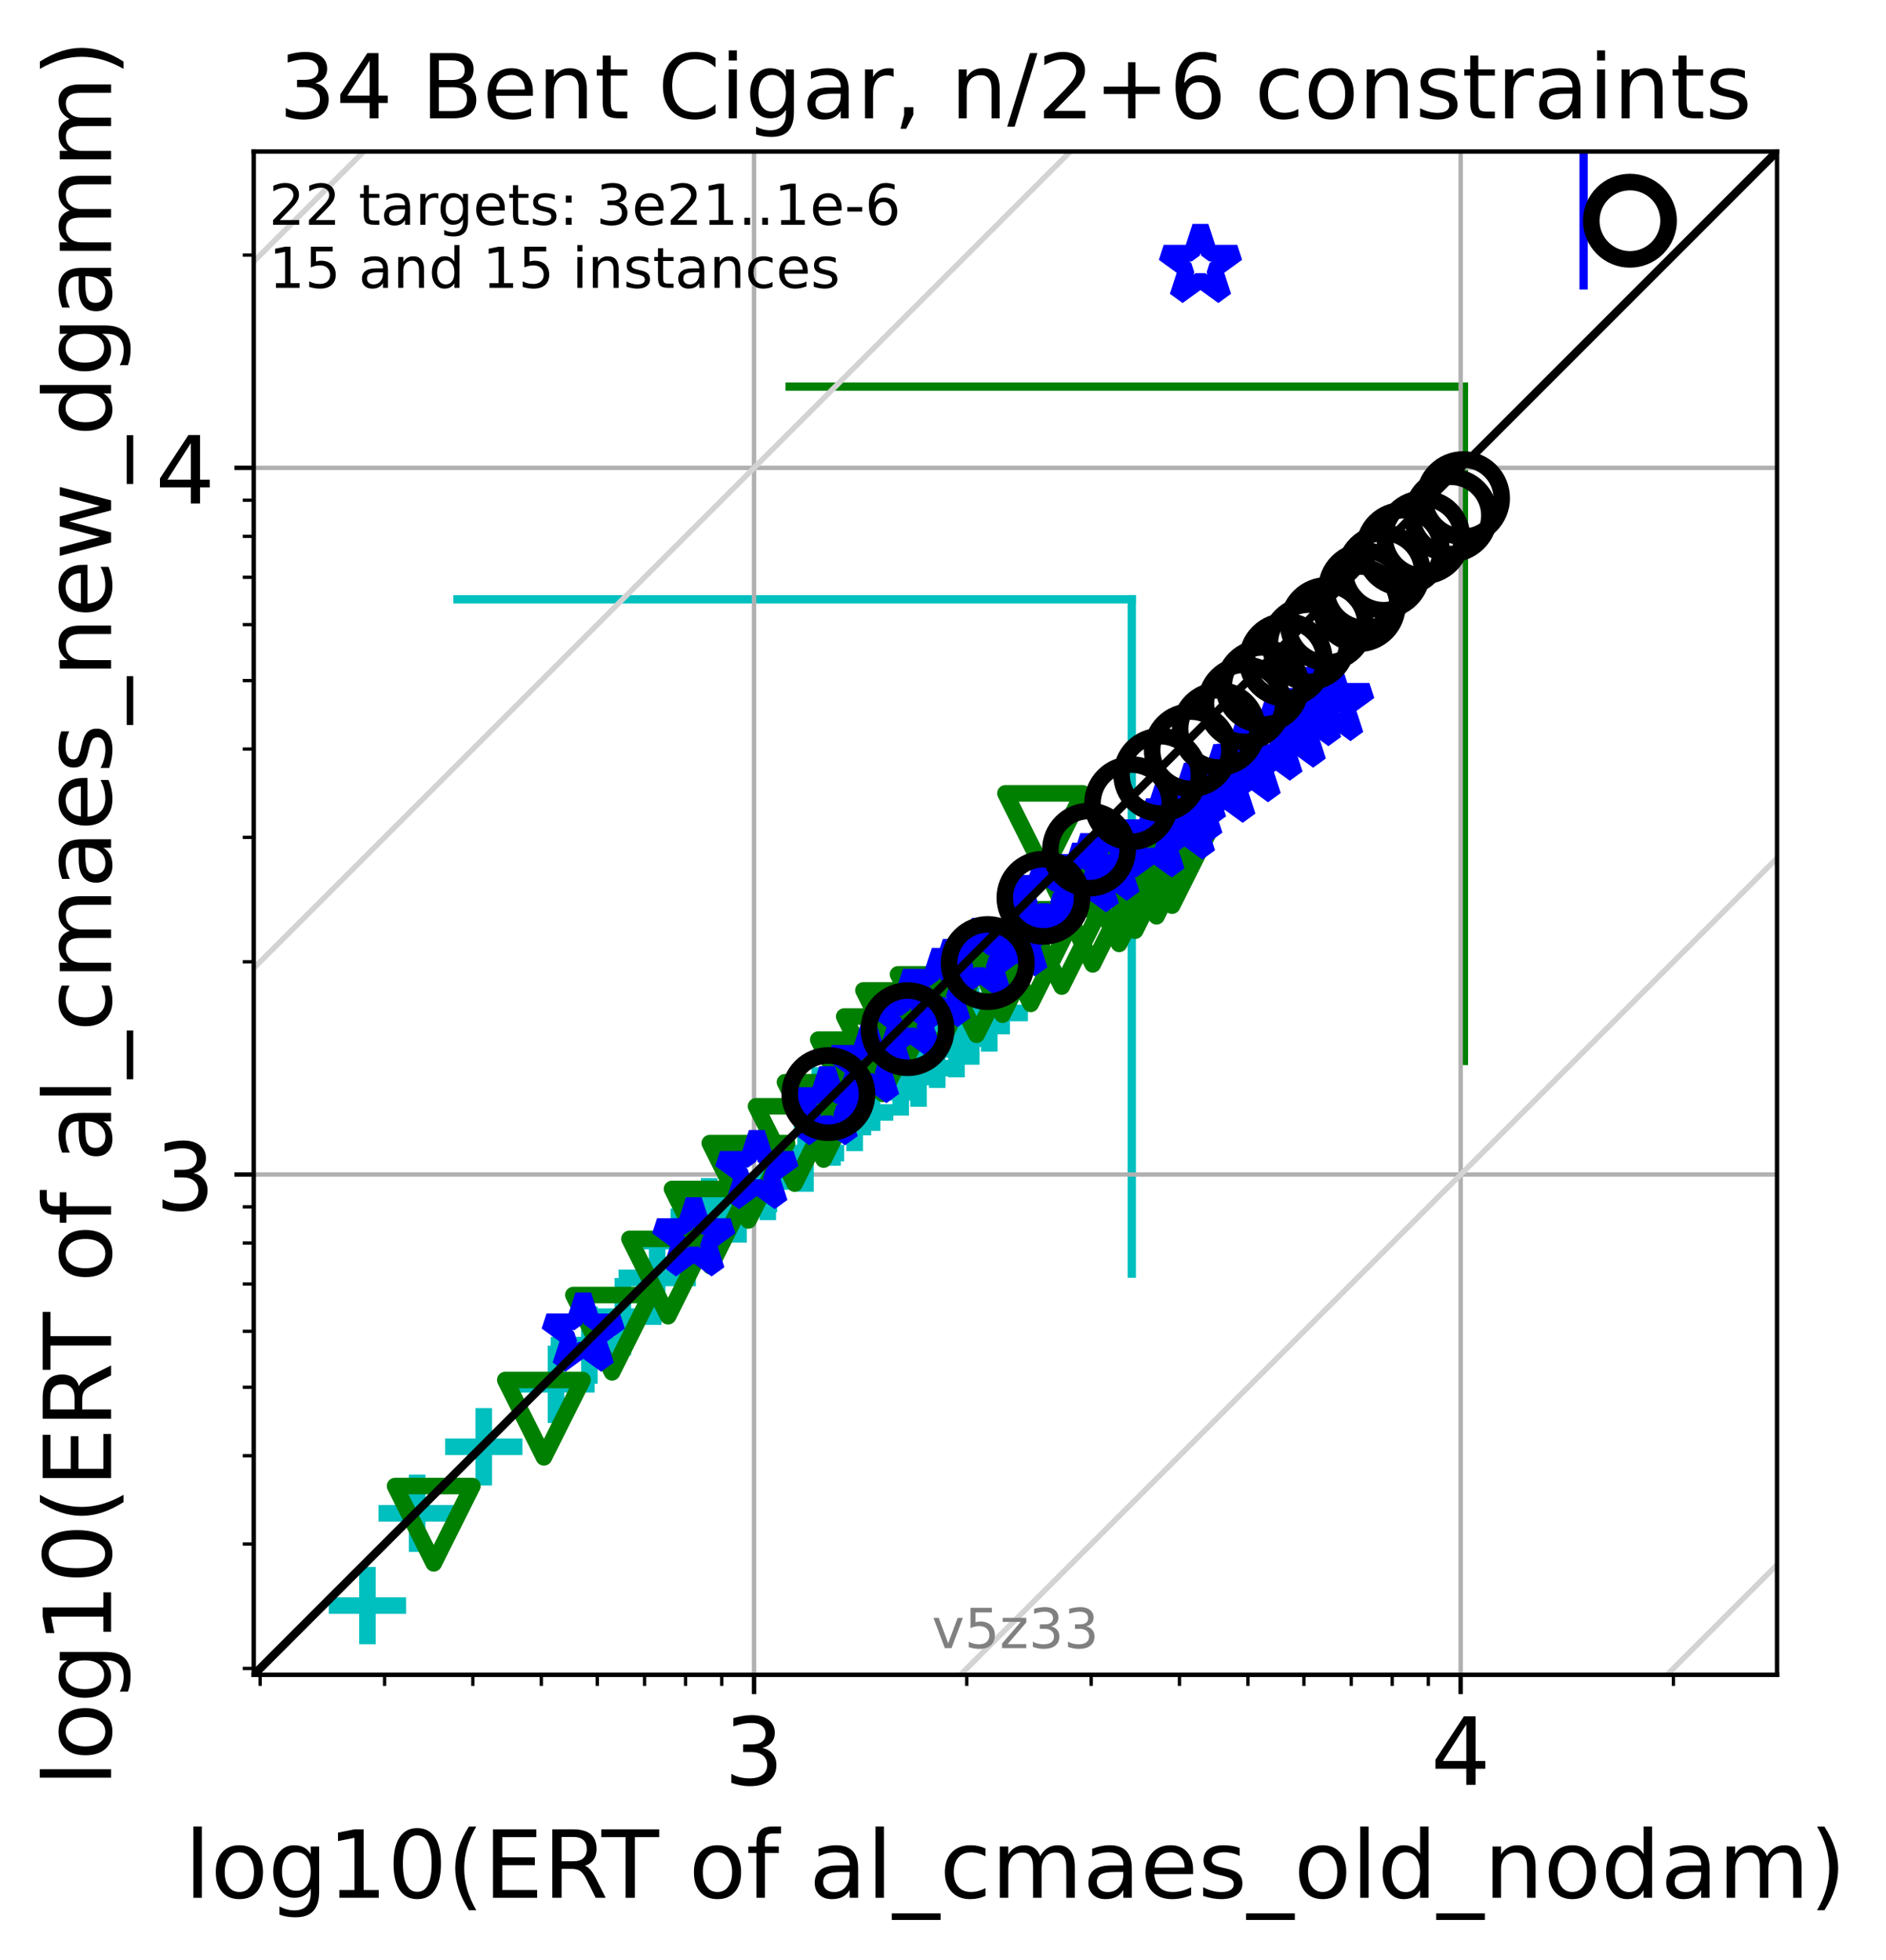 <?xml version="1.0" encoding="utf-8" standalone="no"?>
<!DOCTYPE svg PUBLIC "-//W3C//DTD SVG 1.1//EN"
  "http://www.w3.org/Graphics/SVG/1.1/DTD/svg11.dtd">
<!-- Created with matplotlib (https://matplotlib.org/) -->
<svg height="354.804pt" version="1.1" viewBox="0 0 341.469 354.804" width="341.469pt" xmlns="http://www.w3.org/2000/svg" xmlns:xlink="http://www.w3.org/1999/xlink">
 <defs>
  <style type="text/css">*{stroke-linecap:butt;stroke-linejoin:round;}</style>
 </defs>
 <g id="figure_1">
  <g id="patch_1">
   <path d="M 0 354.804 
L 341.469 354.804 
L 341.469 0 
L 0 0 
z
" style="fill:#ffffff;"/>
  </g>
  <g id="axes_1">
   <g id="patch_2">
    <path d="M 45.942 303.225 
L 321.742 303.225 
L 321.742 27.425 
L 45.942 27.425 
z
" style="fill:#ffffff;"/>
   </g>
   <g id="line2d_1">
    <path clip-path="url(#pdbd72c2556)" d="M 204.912 230.589 
L 204.912 108.502 
" style="fill:none;stroke:#00bfbf;stroke-linecap:square;stroke-width:1.5;"/>
   </g>
   <g id="line2d_2">
    <path clip-path="url(#pdbd72c2556)" d="M 82.825 108.502 
L 204.912 108.502 
" style="fill:none;stroke:#00bfbf;stroke-linecap:square;stroke-width:1.5;"/>
   </g>
   <g id="line2d_3">
    <path clip-path="url(#pdbd72c2556)" d="M 265.056 192.079 
L 265.056 69.992 
" style="fill:none;stroke:#008000;stroke-linecap:square;stroke-width:1.5;"/>
   </g>
   <g id="line2d_4">
    <path clip-path="url(#pdbd72c2556)" d="M 142.969 69.992 
L 265.056 69.992 
" style="fill:none;stroke:#008000;stroke-linecap:square;stroke-width:1.5;"/>
   </g>
   <g id="line2d_5">
    <path clip-path="url(#pdbd72c2556)" d="M 286.719 51.665 
L 286.719 -1 
" style="fill:none;stroke:#0000ff;stroke-linecap:square;stroke-width:1.5;"/>
   </g>
   <g id="line2d_6">
    <path clip-path="url(#pdbd72c2556)" style="fill:none;stroke:#0000ff;stroke-linecap:square;stroke-width:1.5;"/>
   </g>
   <g id="line2d_7">
    <path clip-path="url(#pdbd72c2556)" style="fill:none;stroke:#000000;stroke-linecap:square;stroke-width:1.5;"/>
   </g>
   <g id="line2d_8">
    <path clip-path="url(#pdbd72c2556)" style="fill:none;stroke:#000000;stroke-linecap:square;stroke-width:1.5;"/>
   </g>
   <g id="matplotlib.axis_1">
    <g id="xtick_1">
     <g id="line2d_9">
      <path clip-path="url(#pdbd72c2556)" d="M 136.523 303.225 
L 136.523 27.425 
" style="fill:none;stroke:#b0b0b0;stroke-linecap:square;stroke-width:0.8;"/>
     </g>
     <g id="line2d_10">
      <defs>
       <path d="M 0 0 
L 0 3.5 
" id="mdc96ac5a8d" style="stroke:#000000;stroke-width:0.8;"/>
      </defs>
      <g>
       <use style="stroke:#000000;stroke-width:0.8;" x="136.523" xlink:href="#mdc96ac5a8d" y="303.225"/>
      </g>
     </g>
     <g id="text_1">
      <!-- 3 -->
      <g transform="translate(131.115 323.143)scale(0.17 -0.17)">
       <defs>
        <path d="M 40.578 39.312 
Q 47.656 37.797 51.625 33 
Q 55.609 28.219 55.609 21.188 
Q 55.609 10.406 48.188 4.484 
Q 40.766 -1.422 27.094 -1.422 
Q 22.516 -1.422 17.656 -0.516 
Q 12.797 0.391 7.625 2.203 
L 7.625 11.719 
Q 11.719 9.328 16.594 8.109 
Q 21.484 6.891 26.812 6.891 
Q 36.078 6.891 40.938 10.547 
Q 45.797 14.203 45.797 21.188 
Q 45.797 27.641 41.281 31.266 
Q 36.766 34.906 28.719 34.906 
L 20.219 34.906 
L 20.219 43.016 
L 29.109 43.016 
Q 36.375 43.016 40.234 45.922 
Q 44.094 48.828 44.094 54.297 
Q 44.094 59.906 40.109 62.906 
Q 36.141 65.922 28.719 65.922 
Q 24.656 65.922 20.016 65.031 
Q 15.375 64.156 9.812 62.312 
L 9.812 71.094 
Q 15.438 72.656 20.344 73.438 
Q 25.25 74.219 29.594 74.219 
Q 40.828 74.219 47.359 69.109 
Q 53.906 64.016 53.906 55.328 
Q 53.906 49.266 50.438 45.094 
Q 46.969 40.922 40.578 39.312 
z
" id="DejaVuSans-51"/>
       </defs>
       <use xlink:href="#DejaVuSans-51"/>
      </g>
     </g>
    </g>
    <g id="xtick_2">
     <g id="line2d_11">
      <path clip-path="url(#pdbd72c2556)" d="M 264.464 303.225 
L 264.464 27.425 
" style="fill:none;stroke:#b0b0b0;stroke-linecap:square;stroke-width:0.8;"/>
     </g>
     <g id="line2d_12">
      <g>
       <use style="stroke:#000000;stroke-width:0.8;" x="264.464" xlink:href="#mdc96ac5a8d" y="303.225"/>
      </g>
     </g>
     <g id="text_2">
      <!-- 4 -->
      <g transform="translate(259.056 323.143)scale(0.17 -0.17)">
       <defs>
        <path d="M 37.797 64.312 
L 12.891 25.391 
L 37.797 25.391 
z
M 35.203 72.906 
L 47.609 72.906 
L 47.609 25.391 
L 58.016 25.391 
L 58.016 17.188 
L 47.609 17.188 
L 47.609 0 
L 37.797 0 
L 37.797 17.188 
L 4.891 17.188 
L 4.891 26.703 
z
" id="DejaVuSans-52"/>
       </defs>
       <use xlink:href="#DejaVuSans-52"/>
      </g>
     </g>
    </g>
    <g id="xtick_3">
     <g id="line2d_13">
      <defs>
       <path d="M 0 0 
L 0 2 
" id="m32ed4d867c" style="stroke:#000000;stroke-width:0.6;"/>
      </defs>
      <g>
       <use style="stroke:#000000;stroke-width:0.6;" x="47.096" xlink:href="#m32ed4d867c" y="303.225"/>
      </g>
     </g>
    </g>
    <g id="xtick_4">
     <g id="line2d_14">
      <g>
       <use style="stroke:#000000;stroke-width:0.6;" x="69.626" xlink:href="#m32ed4d867c" y="303.225"/>
      </g>
     </g>
    </g>
    <g id="xtick_5">
     <g id="line2d_15">
      <g>
       <use style="stroke:#000000;stroke-width:0.6;" x="85.61" xlink:href="#m32ed4d867c" y="303.225"/>
      </g>
     </g>
    </g>
    <g id="xtick_6">
     <g id="line2d_16">
      <g>
       <use style="stroke:#000000;stroke-width:0.6;" x="98.009" xlink:href="#m32ed4d867c" y="303.225"/>
      </g>
     </g>
    </g>
    <g id="xtick_7">
     <g id="line2d_17">
      <g>
       <use style="stroke:#000000;stroke-width:0.6;" x="108.14" xlink:href="#m32ed4d867c" y="303.225"/>
      </g>
     </g>
    </g>
    <g id="xtick_8">
     <g id="line2d_18">
      <g>
       <use style="stroke:#000000;stroke-width:0.6;" x="116.705" xlink:href="#m32ed4d867c" y="303.225"/>
      </g>
     </g>
    </g>
    <g id="xtick_9">
     <g id="line2d_19">
      <g>
       <use style="stroke:#000000;stroke-width:0.6;" x="124.124" xlink:href="#m32ed4d867c" y="303.225"/>
      </g>
     </g>
    </g>
    <g id="xtick_10">
     <g id="line2d_20">
      <g>
       <use style="stroke:#000000;stroke-width:0.6;" x="130.669" xlink:href="#m32ed4d867c" y="303.225"/>
      </g>
     </g>
    </g>
    <g id="xtick_11">
     <g id="line2d_21">
      <g>
       <use style="stroke:#000000;stroke-width:0.6;" x="175.037" xlink:href="#m32ed4d867c" y="303.225"/>
      </g>
     </g>
    </g>
    <g id="xtick_12">
     <g id="line2d_22">
      <g>
       <use style="stroke:#000000;stroke-width:0.6;" x="197.567" xlink:href="#m32ed4d867c" y="303.225"/>
      </g>
     </g>
    </g>
    <g id="xtick_13">
     <g id="line2d_23">
      <g>
       <use style="stroke:#000000;stroke-width:0.6;" x="213.551" xlink:href="#m32ed4d867c" y="303.225"/>
      </g>
     </g>
    </g>
    <g id="xtick_14">
     <g id="line2d_24">
      <g>
       <use style="stroke:#000000;stroke-width:0.6;" x="225.95" xlink:href="#m32ed4d867c" y="303.225"/>
      </g>
     </g>
    </g>
    <g id="xtick_15">
     <g id="line2d_25">
      <g>
       <use style="stroke:#000000;stroke-width:0.6;" x="236.081" xlink:href="#m32ed4d867c" y="303.225"/>
      </g>
     </g>
    </g>
    <g id="xtick_16">
     <g id="line2d_26">
      <g>
       <use style="stroke:#000000;stroke-width:0.6;" x="244.646" xlink:href="#m32ed4d867c" y="303.225"/>
      </g>
     </g>
    </g>
    <g id="xtick_17">
     <g id="line2d_27">
      <g>
       <use style="stroke:#000000;stroke-width:0.6;" x="252.065" xlink:href="#m32ed4d867c" y="303.225"/>
      </g>
     </g>
    </g>
    <g id="xtick_18">
     <g id="line2d_28">
      <g>
       <use style="stroke:#000000;stroke-width:0.6;" x="258.61" xlink:href="#m32ed4d867c" y="303.225"/>
      </g>
     </g>
    </g>
    <g id="xtick_19">
     <g id="line2d_29">
      <g>
       <use style="stroke:#000000;stroke-width:0.6;" x="302.978" xlink:href="#m32ed4d867c" y="303.225"/>
      </g>
     </g>
    </g>
    <g id="text_3">
     <!-- log10(ERT of al_cmaes_old_nodam) -->
     <g transform="translate(33.414 343.595)scale(0.17 -0.17)">
      <defs>
       <path d="M 9.422 75.984 
L 18.406 75.984 
L 18.406 0 
L 9.422 0 
z
" id="DejaVuSans-108"/>
       <path d="M 30.609 48.391 
Q 23.391 48.391 19.188 42.75 
Q 14.984 37.109 14.984 27.297 
Q 14.984 17.484 19.156 11.844 
Q 23.344 6.203 30.609 6.203 
Q 37.797 6.203 41.984 11.859 
Q 46.188 17.531 46.188 27.297 
Q 46.188 37.016 41.984 42.703 
Q 37.797 48.391 30.609 48.391 
z
M 30.609 56 
Q 42.328 56 49.016 48.375 
Q 55.719 40.766 55.719 27.297 
Q 55.719 13.875 49.016 6.219 
Q 42.328 -1.422 30.609 -1.422 
Q 18.844 -1.422 12.172 6.219 
Q 5.516 13.875 5.516 27.297 
Q 5.516 40.766 12.172 48.375 
Q 18.844 56 30.609 56 
z
" id="DejaVuSans-111"/>
       <path d="M 45.406 27.984 
Q 45.406 37.75 41.375 43.109 
Q 37.359 48.484 30.078 48.484 
Q 22.859 48.484 18.828 43.109 
Q 14.797 37.75 14.797 27.984 
Q 14.797 18.266 18.828 12.891 
Q 22.859 7.516 30.078 7.516 
Q 37.359 7.516 41.375 12.891 
Q 45.406 18.266 45.406 27.984 
z
M 54.391 6.781 
Q 54.391 -7.172 48.188 -13.984 
Q 42 -20.797 29.203 -20.797 
Q 24.469 -20.797 20.266 -20.094 
Q 16.062 -19.391 12.109 -17.922 
L 12.109 -9.188 
Q 16.062 -11.328 19.922 -12.344 
Q 23.781 -13.375 27.781 -13.375 
Q 36.625 -13.375 41.016 -8.766 
Q 45.406 -4.156 45.406 5.172 
L 45.406 9.625 
Q 42.625 4.781 38.281 2.391 
Q 33.938 0 27.875 0 
Q 17.828 0 11.672 7.656 
Q 5.516 15.328 5.516 27.984 
Q 5.516 40.672 11.672 48.328 
Q 17.828 56 27.875 56 
Q 33.938 56 38.281 53.609 
Q 42.625 51.219 45.406 46.391 
L 45.406 54.688 
L 54.391 54.688 
z
" id="DejaVuSans-103"/>
       <path d="M 12.406 8.297 
L 28.516 8.297 
L 28.516 63.922 
L 10.984 60.406 
L 10.984 69.391 
L 28.422 72.906 
L 38.281 72.906 
L 38.281 8.297 
L 54.391 8.297 
L 54.391 0 
L 12.406 0 
z
" id="DejaVuSans-49"/>
       <path d="M 31.781 66.406 
Q 24.172 66.406 20.328 58.906 
Q 16.5 51.422 16.5 36.375 
Q 16.5 21.391 20.328 13.891 
Q 24.172 6.391 31.781 6.391 
Q 39.453 6.391 43.281 13.891 
Q 47.125 21.391 47.125 36.375 
Q 47.125 51.422 43.281 58.906 
Q 39.453 66.406 31.781 66.406 
z
M 31.781 74.219 
Q 44.047 74.219 50.516 64.516 
Q 56.984 54.828 56.984 36.375 
Q 56.984 17.969 50.516 8.266 
Q 44.047 -1.422 31.781 -1.422 
Q 19.531 -1.422 13.062 8.266 
Q 6.594 17.969 6.594 36.375 
Q 6.594 54.828 13.062 64.516 
Q 19.531 74.219 31.781 74.219 
z
" id="DejaVuSans-48"/>
       <path d="M 31 75.875 
Q 24.469 64.656 21.281 53.656 
Q 18.109 42.672 18.109 31.391 
Q 18.109 20.125 21.312 9.062 
Q 24.516 -2 31 -13.188 
L 23.188 -13.188 
Q 15.875 -1.703 12.234 9.375 
Q 8.594 20.453 8.594 31.391 
Q 8.594 42.281 12.203 53.312 
Q 15.828 64.359 23.188 75.875 
z
" id="DejaVuSans-40"/>
       <path d="M 9.812 72.906 
L 55.906 72.906 
L 55.906 64.594 
L 19.672 64.594 
L 19.672 43.016 
L 54.391 43.016 
L 54.391 34.719 
L 19.672 34.719 
L 19.672 8.297 
L 56.781 8.297 
L 56.781 0 
L 9.812 0 
z
" id="DejaVuSans-69"/>
       <path d="M 44.391 34.188 
Q 47.562 33.109 50.562 29.594 
Q 53.562 26.078 56.594 19.922 
L 66.609 0 
L 56 0 
L 46.688 18.703 
Q 43.062 26.031 39.672 28.422 
Q 36.281 30.812 30.422 30.812 
L 19.672 30.812 
L 19.672 0 
L 9.812 0 
L 9.812 72.906 
L 32.078 72.906 
Q 44.578 72.906 50.734 67.672 
Q 56.891 62.453 56.891 51.906 
Q 56.891 45.016 53.688 40.469 
Q 50.484 35.938 44.391 34.188 
z
M 19.672 64.797 
L 19.672 38.922 
L 32.078 38.922 
Q 39.203 38.922 42.844 42.219 
Q 46.484 45.516 46.484 51.906 
Q 46.484 58.297 42.844 61.547 
Q 39.203 64.797 32.078 64.797 
z
" id="DejaVuSans-82"/>
       <path d="M -0.297 72.906 
L 61.375 72.906 
L 61.375 64.594 
L 35.5 64.594 
L 35.5 0 
L 25.594 0 
L 25.594 64.594 
L -0.297 64.594 
z
" id="DejaVuSans-84"/>
       <path id="DejaVuSans-32"/>
       <path d="M 37.109 75.984 
L 37.109 68.5 
L 28.516 68.5 
Q 23.688 68.5 21.797 66.547 
Q 19.922 64.594 19.922 59.516 
L 19.922 54.688 
L 34.719 54.688 
L 34.719 47.703 
L 19.922 47.703 
L 19.922 0 
L 10.891 0 
L 10.891 47.703 
L 2.297 47.703 
L 2.297 54.688 
L 10.891 54.688 
L 10.891 58.5 
Q 10.891 67.625 15.141 71.797 
Q 19.391 75.984 28.609 75.984 
z
" id="DejaVuSans-102"/>
       <path d="M 34.281 27.484 
Q 23.391 27.484 19.188 25 
Q 14.984 22.516 14.984 16.5 
Q 14.984 11.719 18.141 8.906 
Q 21.297 6.109 26.703 6.109 
Q 34.188 6.109 38.703 11.406 
Q 43.219 16.703 43.219 25.484 
L 43.219 27.484 
z
M 52.203 31.203 
L 52.203 0 
L 43.219 0 
L 43.219 8.297 
Q 40.141 3.328 35.547 0.953 
Q 30.953 -1.422 24.312 -1.422 
Q 15.922 -1.422 10.953 3.297 
Q 6 8.016 6 15.922 
Q 6 25.141 12.172 29.828 
Q 18.359 34.516 30.609 34.516 
L 43.219 34.516 
L 43.219 35.406 
Q 43.219 41.609 39.141 45 
Q 35.062 48.391 27.688 48.391 
Q 23 48.391 18.547 47.266 
Q 14.109 46.141 10.016 43.891 
L 10.016 52.203 
Q 14.938 54.109 19.578 55.047 
Q 24.219 56 28.609 56 
Q 40.484 56 46.344 49.844 
Q 52.203 43.703 52.203 31.203 
z
" id="DejaVuSans-97"/>
       <path d="M 50.984 -16.609 
L 50.984 -23.578 
L -0.984 -23.578 
L -0.984 -16.609 
z
" id="DejaVuSans-95"/>
       <path d="M 48.781 52.594 
L 48.781 44.188 
Q 44.969 46.297 41.141 47.344 
Q 37.312 48.391 33.406 48.391 
Q 24.656 48.391 19.812 42.844 
Q 14.984 37.312 14.984 27.297 
Q 14.984 17.281 19.812 11.734 
Q 24.656 6.203 33.406 6.203 
Q 37.312 6.203 41.141 7.25 
Q 44.969 8.297 48.781 10.406 
L 48.781 2.094 
Q 45.016 0.344 40.984 -0.531 
Q 36.969 -1.422 32.422 -1.422 
Q 20.062 -1.422 12.781 6.344 
Q 5.516 14.109 5.516 27.297 
Q 5.516 40.672 12.859 48.328 
Q 20.219 56 33.016 56 
Q 37.156 56 41.109 55.141 
Q 45.062 54.297 48.781 52.594 
z
" id="DejaVuSans-99"/>
       <path d="M 52 44.188 
Q 55.375 50.25 60.062 53.125 
Q 64.75 56 71.094 56 
Q 79.641 56 84.281 50.016 
Q 88.922 44.047 88.922 33.016 
L 88.922 0 
L 79.891 0 
L 79.891 32.719 
Q 79.891 40.578 77.094 44.375 
Q 74.312 48.188 68.609 48.188 
Q 61.625 48.188 57.562 43.547 
Q 53.516 38.922 53.516 30.906 
L 53.516 0 
L 44.484 0 
L 44.484 32.719 
Q 44.484 40.625 41.703 44.406 
Q 38.922 48.188 33.109 48.188 
Q 26.219 48.188 22.156 43.531 
Q 18.109 38.875 18.109 30.906 
L 18.109 0 
L 9.078 0 
L 9.078 54.688 
L 18.109 54.688 
L 18.109 46.188 
Q 21.188 51.219 25.484 53.609 
Q 29.781 56 35.688 56 
Q 41.656 56 45.828 52.969 
Q 50 49.953 52 44.188 
z
" id="DejaVuSans-109"/>
       <path d="M 56.203 29.594 
L 56.203 25.203 
L 14.891 25.203 
Q 15.484 15.922 20.484 11.062 
Q 25.484 6.203 34.422 6.203 
Q 39.594 6.203 44.453 7.469 
Q 49.312 8.734 54.109 11.281 
L 54.109 2.781 
Q 49.266 0.734 44.188 -0.344 
Q 39.109 -1.422 33.891 -1.422 
Q 20.797 -1.422 13.156 6.188 
Q 5.516 13.812 5.516 26.812 
Q 5.516 40.234 12.766 48.109 
Q 20.016 56 32.328 56 
Q 43.359 56 49.781 48.891 
Q 56.203 41.797 56.203 29.594 
z
M 47.219 32.234 
Q 47.125 39.594 43.094 43.984 
Q 39.062 48.391 32.422 48.391 
Q 24.906 48.391 20.391 44.141 
Q 15.875 39.891 15.188 32.172 
z
" id="DejaVuSans-101"/>
       <path d="M 44.281 53.078 
L 44.281 44.578 
Q 40.484 46.531 36.375 47.5 
Q 32.281 48.484 27.875 48.484 
Q 21.188 48.484 17.844 46.438 
Q 14.5 44.391 14.5 40.281 
Q 14.5 37.156 16.891 35.375 
Q 19.281 33.594 26.516 31.984 
L 29.594 31.297 
Q 39.156 29.25 43.188 25.516 
Q 47.219 21.781 47.219 15.094 
Q 47.219 7.469 41.188 3.016 
Q 35.156 -1.422 24.609 -1.422 
Q 20.219 -1.422 15.453 -0.562 
Q 10.688 0.297 5.422 2 
L 5.422 11.281 
Q 10.406 8.688 15.234 7.391 
Q 20.062 6.109 24.812 6.109 
Q 31.156 6.109 34.562 8.281 
Q 37.984 10.453 37.984 14.406 
Q 37.984 18.062 35.516 20.016 
Q 33.062 21.969 24.703 23.781 
L 21.578 24.516 
Q 13.234 26.266 9.516 29.906 
Q 5.812 33.547 5.812 39.891 
Q 5.812 47.609 11.281 51.797 
Q 16.75 56 26.812 56 
Q 31.781 56 36.172 55.266 
Q 40.578 54.547 44.281 53.078 
z
" id="DejaVuSans-115"/>
       <path d="M 45.406 46.391 
L 45.406 75.984 
L 54.391 75.984 
L 54.391 0 
L 45.406 0 
L 45.406 8.203 
Q 42.578 3.328 38.25 0.953 
Q 33.938 -1.422 27.875 -1.422 
Q 17.969 -1.422 11.734 6.484 
Q 5.516 14.406 5.516 27.297 
Q 5.516 40.188 11.734 48.094 
Q 17.969 56 27.875 56 
Q 33.938 56 38.25 53.625 
Q 42.578 51.266 45.406 46.391 
z
M 14.797 27.297 
Q 14.797 17.391 18.875 11.75 
Q 22.953 6.109 30.078 6.109 
Q 37.203 6.109 41.297 11.75 
Q 45.406 17.391 45.406 27.297 
Q 45.406 37.203 41.297 42.844 
Q 37.203 48.484 30.078 48.484 
Q 22.953 48.484 18.875 42.844 
Q 14.797 37.203 14.797 27.297 
z
" id="DejaVuSans-100"/>
       <path d="M 54.891 33.016 
L 54.891 0 
L 45.906 0 
L 45.906 32.719 
Q 45.906 40.484 42.875 44.328 
Q 39.844 48.188 33.797 48.188 
Q 26.516 48.188 22.312 43.547 
Q 18.109 38.922 18.109 30.906 
L 18.109 0 
L 9.078 0 
L 9.078 54.688 
L 18.109 54.688 
L 18.109 46.188 
Q 21.344 51.125 25.703 53.562 
Q 30.078 56 35.797 56 
Q 45.219 56 50.047 50.172 
Q 54.891 44.344 54.891 33.016 
z
" id="DejaVuSans-110"/>
       <path d="M 8.016 75.875 
L 15.828 75.875 
Q 23.141 64.359 26.781 53.312 
Q 30.422 42.281 30.422 31.391 
Q 30.422 20.453 26.781 9.375 
Q 23.141 -1.703 15.828 -13.188 
L 8.016 -13.188 
Q 14.5 -2 17.703 9.062 
Q 20.906 20.125 20.906 31.391 
Q 20.906 42.672 17.703 53.656 
Q 14.5 64.656 8.016 75.875 
z
" id="DejaVuSans-41"/>
      </defs>
      <use xlink:href="#DejaVuSans-108"/>
      <use x="27.783" xlink:href="#DejaVuSans-111"/>
      <use x="88.965" xlink:href="#DejaVuSans-103"/>
      <use x="152.441" xlink:href="#DejaVuSans-49"/>
      <use x="216.064" xlink:href="#DejaVuSans-48"/>
      <use x="279.688" xlink:href="#DejaVuSans-40"/>
      <use x="318.701" xlink:href="#DejaVuSans-69"/>
      <use x="381.885" xlink:href="#DejaVuSans-82"/>
      <use x="444.117" xlink:href="#DejaVuSans-84"/>
      <use x="505.201" xlink:href="#DejaVuSans-32"/>
      <use x="536.988" xlink:href="#DejaVuSans-111"/>
      <use x="598.17" xlink:href="#DejaVuSans-102"/>
      <use x="633.375" xlink:href="#DejaVuSans-32"/>
      <use x="665.162" xlink:href="#DejaVuSans-97"/>
      <use x="726.441" xlink:href="#DejaVuSans-108"/>
      <use x="754.225" xlink:href="#DejaVuSans-95"/>
      <use x="804.225" xlink:href="#DejaVuSans-99"/>
      <use x="859.205" xlink:href="#DejaVuSans-109"/>
      <use x="956.617" xlink:href="#DejaVuSans-97"/>
      <use x="1017.896" xlink:href="#DejaVuSans-101"/>
      <use x="1079.42" xlink:href="#DejaVuSans-115"/>
      <use x="1131.52" xlink:href="#DejaVuSans-95"/>
      <use x="1181.52" xlink:href="#DejaVuSans-111"/>
      <use x="1242.701" xlink:href="#DejaVuSans-108"/>
      <use x="1270.484" xlink:href="#DejaVuSans-100"/>
      <use x="1333.961" xlink:href="#DejaVuSans-95"/>
      <use x="1383.961" xlink:href="#DejaVuSans-110"/>
      <use x="1447.34" xlink:href="#DejaVuSans-111"/>
      <use x="1508.521" xlink:href="#DejaVuSans-100"/>
      <use x="1571.998" xlink:href="#DejaVuSans-97"/>
      <use x="1633.277" xlink:href="#DejaVuSans-109"/>
      <use x="1730.689" xlink:href="#DejaVuSans-41"/>
     </g>
    </g>
   </g>
   <g id="matplotlib.axis_2">
    <g id="ytick_1">
     <g id="line2d_30">
      <path clip-path="url(#pdbd72c2556)" d="M 45.942 212.644 
L 321.742 212.644 
" style="fill:none;stroke:#b0b0b0;stroke-linecap:square;stroke-width:0.8;"/>
     </g>
     <g id="line2d_31">
      <defs>
       <path d="M 0 0 
L -3.5 0 
" id="md2fa3026b2" style="stroke:#000000;stroke-width:0.8;"/>
      </defs>
      <g>
       <use style="stroke:#000000;stroke-width:0.8;" x="45.942" xlink:href="#md2fa3026b2" y="212.644"/>
      </g>
     </g>
     <g id="text_4">
      <!-- 3 -->
      <g transform="translate(28.126 219.103)scale(0.17 -0.17)">
       <use xlink:href="#DejaVuSans-51"/>
      </g>
     </g>
    </g>
    <g id="ytick_2">
     <g id="line2d_32">
      <path clip-path="url(#pdbd72c2556)" d="M 45.942 84.703 
L 321.742 84.703 
" style="fill:none;stroke:#b0b0b0;stroke-linecap:square;stroke-width:0.8;"/>
     </g>
     <g id="line2d_33">
      <g>
       <use style="stroke:#000000;stroke-width:0.8;" x="45.942" xlink:href="#md2fa3026b2" y="84.703"/>
      </g>
     </g>
     <g id="text_5">
      <!-- 4 -->
      <g transform="translate(28.126 91.162)scale(0.17 -0.17)">
       <use xlink:href="#DejaVuSans-52"/>
      </g>
     </g>
    </g>
    <g id="ytick_3">
     <g id="line2d_34">
      <defs>
       <path d="M 0 0 
L -2 0 
" id="m33f62adf63" style="stroke:#000000;stroke-width:0.6;"/>
      </defs>
      <g>
       <use style="stroke:#000000;stroke-width:0.6;" x="45.942" xlink:href="#m33f62adf63" y="302.071"/>
      </g>
     </g>
    </g>
    <g id="ytick_4">
     <g id="line2d_35">
      <g>
       <use style="stroke:#000000;stroke-width:0.6;" x="45.942" xlink:href="#m33f62adf63" y="279.542"/>
      </g>
     </g>
    </g>
    <g id="ytick_5">
     <g id="line2d_36">
      <g>
       <use style="stroke:#000000;stroke-width:0.6;" x="45.942" xlink:href="#m33f62adf63" y="263.557"/>
      </g>
     </g>
    </g>
    <g id="ytick_6">
     <g id="line2d_37">
      <g>
       <use style="stroke:#000000;stroke-width:0.6;" x="45.942" xlink:href="#m33f62adf63" y="251.158"/>
      </g>
     </g>
    </g>
    <g id="ytick_7">
     <g id="line2d_38">
      <g>
       <use style="stroke:#000000;stroke-width:0.6;" x="45.942" xlink:href="#m33f62adf63" y="241.027"/>
      </g>
     </g>
    </g>
    <g id="ytick_8">
     <g id="line2d_39">
      <g>
       <use style="stroke:#000000;stroke-width:0.6;" x="45.942" xlink:href="#m33f62adf63" y="232.462"/>
      </g>
     </g>
    </g>
    <g id="ytick_9">
     <g id="line2d_40">
      <g>
       <use style="stroke:#000000;stroke-width:0.6;" x="45.942" xlink:href="#m33f62adf63" y="225.043"/>
      </g>
     </g>
    </g>
    <g id="ytick_10">
     <g id="line2d_41">
      <g>
       <use style="stroke:#000000;stroke-width:0.6;" x="45.942" xlink:href="#m33f62adf63" y="218.498"/>
      </g>
     </g>
    </g>
    <g id="ytick_11">
     <g id="line2d_42">
      <g>
       <use style="stroke:#000000;stroke-width:0.6;" x="45.942" xlink:href="#m33f62adf63" y="174.13"/>
      </g>
     </g>
    </g>
    <g id="ytick_12">
     <g id="line2d_43">
      <g>
       <use style="stroke:#000000;stroke-width:0.6;" x="45.942" xlink:href="#m33f62adf63" y="151.601"/>
      </g>
     </g>
    </g>
    <g id="ytick_13">
     <g id="line2d_44">
      <g>
       <use style="stroke:#000000;stroke-width:0.6;" x="45.942" xlink:href="#m33f62adf63" y="135.616"/>
      </g>
     </g>
    </g>
    <g id="ytick_14">
     <g id="line2d_45">
      <g>
       <use style="stroke:#000000;stroke-width:0.6;" x="45.942" xlink:href="#m33f62adf63" y="123.217"/>
      </g>
     </g>
    </g>
    <g id="ytick_15">
     <g id="line2d_46">
      <g>
       <use style="stroke:#000000;stroke-width:0.6;" x="45.942" xlink:href="#m33f62adf63" y="113.086"/>
      </g>
     </g>
    </g>
    <g id="ytick_16">
     <g id="line2d_47">
      <g>
       <use style="stroke:#000000;stroke-width:0.6;" x="45.942" xlink:href="#m33f62adf63" y="104.521"/>
      </g>
     </g>
    </g>
    <g id="ytick_17">
     <g id="line2d_48">
      <g>
       <use style="stroke:#000000;stroke-width:0.6;" x="45.942" xlink:href="#m33f62adf63" y="97.102"/>
      </g>
     </g>
    </g>
    <g id="ytick_18">
     <g id="line2d_49">
      <g>
       <use style="stroke:#000000;stroke-width:0.6;" x="45.942" xlink:href="#m33f62adf63" y="90.557"/>
      </g>
     </g>
    </g>
    <g id="ytick_19">
     <g id="line2d_50">
      <g>
       <use style="stroke:#000000;stroke-width:0.6;" x="45.942" xlink:href="#m33f62adf63" y="46.189"/>
      </g>
     </g>
    </g>
    <g id="text_6">
     <!-- log10(ERT of al_cmaes_new_dgamm) -->
     <g transform="translate(20.117 323.45)rotate(-90)scale(0.17 -0.17)">
      <defs>
       <path d="M 4.203 54.688 
L 13.188 54.688 
L 24.422 12.016 
L 35.594 54.688 
L 46.188 54.688 
L 57.422 12.016 
L 68.609 54.688 
L 77.594 54.688 
L 63.281 0 
L 52.688 0 
L 40.922 44.828 
L 29.109 0 
L 18.5 0 
z
" id="DejaVuSans-119"/>
      </defs>
      <use xlink:href="#DejaVuSans-108"/>
      <use x="27.783" xlink:href="#DejaVuSans-111"/>
      <use x="88.965" xlink:href="#DejaVuSans-103"/>
      <use x="152.441" xlink:href="#DejaVuSans-49"/>
      <use x="216.064" xlink:href="#DejaVuSans-48"/>
      <use x="279.688" xlink:href="#DejaVuSans-40"/>
      <use x="318.701" xlink:href="#DejaVuSans-69"/>
      <use x="381.885" xlink:href="#DejaVuSans-82"/>
      <use x="444.117" xlink:href="#DejaVuSans-84"/>
      <use x="505.201" xlink:href="#DejaVuSans-32"/>
      <use x="536.988" xlink:href="#DejaVuSans-111"/>
      <use x="598.17" xlink:href="#DejaVuSans-102"/>
      <use x="633.375" xlink:href="#DejaVuSans-32"/>
      <use x="665.162" xlink:href="#DejaVuSans-97"/>
      <use x="726.441" xlink:href="#DejaVuSans-108"/>
      <use x="754.225" xlink:href="#DejaVuSans-95"/>
      <use x="804.225" xlink:href="#DejaVuSans-99"/>
      <use x="859.205" xlink:href="#DejaVuSans-109"/>
      <use x="956.617" xlink:href="#DejaVuSans-97"/>
      <use x="1017.896" xlink:href="#DejaVuSans-101"/>
      <use x="1079.42" xlink:href="#DejaVuSans-115"/>
      <use x="1131.52" xlink:href="#DejaVuSans-95"/>
      <use x="1181.52" xlink:href="#DejaVuSans-110"/>
      <use x="1244.898" xlink:href="#DejaVuSans-101"/>
      <use x="1306.422" xlink:href="#DejaVuSans-119"/>
      <use x="1388.209" xlink:href="#DejaVuSans-95"/>
      <use x="1438.209" xlink:href="#DejaVuSans-100"/>
      <use x="1501.686" xlink:href="#DejaVuSans-103"/>
      <use x="1565.162" xlink:href="#DejaVuSans-97"/>
      <use x="1626.441" xlink:href="#DejaVuSans-109"/>
      <use x="1723.854" xlink:href="#DejaVuSans-109"/>
      <use x="1821.266" xlink:href="#DejaVuSans-41"/>
     </g>
    </g>
   </g>
   <g id="line2d_51">
    <defs>
     <path d="M -7 0 
L 7 0 
M 0 7 
L 0 -7 
" id="m95530b863b" style="stroke:#00bfbf;stroke-width:3;"/>
    </defs>
    <g>
     <use style="fill-opacity:0;stroke:#00bfbf;stroke-width:3;" x="153.913" xlink:href="#m95530b863b" y="194.686"/>
     <use style="fill-opacity:0;stroke:#00bfbf;stroke-width:3;" x="66.528" xlink:href="#m95530b863b" y="290.689"/>
     <use style="fill-opacity:0;stroke:#00bfbf;stroke-width:3;" x="75.524" xlink:href="#m95530b863b" y="273.977"/>
     <use style="fill-opacity:0;stroke:#00bfbf;stroke-width:3;" x="87.593" xlink:href="#m95530b863b" y="261.932"/>
     <use style="fill-opacity:0;stroke:#00bfbf;stroke-width:3;" x="100.671" xlink:href="#m95530b863b" y="250.627"/>
     <use style="fill-opacity:0;stroke:#00bfbf;stroke-width:3;" x="106.714" xlink:href="#m95530b863b" y="243.528"/>
     <use style="fill-opacity:0;stroke:#00bfbf;stroke-width:3;" x="112.769" xlink:href="#m95530b863b" y="238.375"/>
     <use style="fill-opacity:0;stroke:#00bfbf;stroke-width:3;" x="118.986" xlink:href="#m95530b863b" y="231.352"/>
     <use style="fill-opacity:0;stroke:#00bfbf;stroke-width:3;" x="123.444" xlink:href="#m95530b863b" y="224.701"/>
     <use style="fill-opacity:0;stroke:#00bfbf;stroke-width:3;" x="128.401" xlink:href="#m95530b863b" y="220.297"/>
     <use style="fill-opacity:0;stroke:#00bfbf;stroke-width:3;" x="133.72" xlink:href="#m95530b863b" y="217.966"/>
     <use style="fill-opacity:0;stroke:#00bfbf;stroke-width:3;" x="139.008" xlink:href="#m95530b863b" y="213.903"/>
     <use style="fill-opacity:0;stroke:#00bfbf;stroke-width:3;" x="145.839" xlink:href="#m95530b863b" y="208.767"/>
     <use style="fill-opacity:0;stroke:#00bfbf;stroke-width:3;" x="150.73" xlink:href="#m95530b863b" y="204.053"/>
     <use style="fill-opacity:0;stroke:#00bfbf;stroke-width:3;" x="154.746" xlink:href="#m95530b863b" y="201.401"/>
     <use style="fill-opacity:0;stroke:#00bfbf;stroke-width:3;" x="157.885" xlink:href="#m95530b863b" y="197.753"/>
     <use style="fill-opacity:0;stroke:#00bfbf;stroke-width:3;" x="163.077" xlink:href="#m95530b863b" y="194.974"/>
     <use style="fill-opacity:0;stroke:#00bfbf;stroke-width:3;" x="166.303" xlink:href="#m95530b863b" y="193.385"/>
     <use style="fill-opacity:0;stroke:#00bfbf;stroke-width:3;" x="169.691" xlink:href="#m95530b863b" y="189.976"/>
     <use style="fill-opacity:0;stroke:#00bfbf;stroke-width:3;" x="173.177" xlink:href="#m95530b863b" y="188.059"/>
     <use style="fill-opacity:0;stroke:#00bfbf;stroke-width:3;" x="175.857" xlink:href="#m95530b863b" y="185.77"/>
     <use style="fill-opacity:0;stroke:#00bfbf;stroke-width:3;" x="179.111" xlink:href="#m95530b863b" y="183.391"/>
    </g>
   </g>
   <g id="line2d_52">
    <defs>
     <path d="M -0 7 
L 7 -7 
L -7 -7 
z
" id="mb76b2004c1" style="stroke:#008000;stroke-linejoin:miter;stroke-width:3;"/>
    </defs>
    <g>
     <use style="fill-opacity:0;stroke:#008000;stroke-linejoin:miter;stroke-width:3;" x="189.032" xlink:href="#mb76b2004c1" y="150.634"/>
     <use style="fill-opacity:0;stroke:#008000;stroke-linejoin:miter;stroke-width:3;" x="78.528" xlink:href="#mb76b2004c1" y="276.048"/>
     <use style="fill-opacity:0;stroke:#008000;stroke-linejoin:miter;stroke-width:3;" x="98.481" xlink:href="#mb76b2004c1" y="256.848"/>
     <use style="fill-opacity:0;stroke:#008000;stroke-linejoin:miter;stroke-width:3;" x="110.815" xlink:href="#mb76b2004c1" y="241.461"/>
     <use style="fill-opacity:0;stroke:#008000;stroke-linejoin:miter;stroke-width:3;" x="120.962" xlink:href="#mb76b2004c1" y="231.3"/>
     <use style="fill-opacity:0;stroke:#008000;stroke-linejoin:miter;stroke-width:3;" x="128.666" xlink:href="#mb76b2004c1" y="222.261"/>
     <use style="fill-opacity:0;stroke:#008000;stroke-linejoin:miter;stroke-width:3;" x="135.506" xlink:href="#mb76b2004c1" y="213.963"/>
     <use style="fill-opacity:0;stroke:#008000;stroke-linejoin:miter;stroke-width:3;" x="143.888" xlink:href="#mb76b2004c1" y="207.294"/>
     <use style="fill-opacity:0;stroke:#008000;stroke-linejoin:miter;stroke-width:3;" x="149.123" xlink:href="#mb76b2004c1" y="202.935"/>
     <use style="fill-opacity:0;stroke:#008000;stroke-linejoin:miter;stroke-width:3;" x="155.15" xlink:href="#mb76b2004c1" y="195.222"/>
     <use style="fill-opacity:0;stroke:#008000;stroke-linejoin:miter;stroke-width:3;" x="159.842" xlink:href="#mb76b2004c1" y="191.046"/>
     <use style="fill-opacity:0;stroke:#008000;stroke-linejoin:miter;stroke-width:3;" x="163.329" xlink:href="#mb76b2004c1" y="186.307"/>
     <use style="fill-opacity:0;stroke:#008000;stroke-linejoin:miter;stroke-width:3;" x="169.589" xlink:href="#mb76b2004c1" y="183.4"/>
     <use style="fill-opacity:0;stroke:#008000;stroke-linejoin:miter;stroke-width:3;" x="176.816" xlink:href="#mb76b2004c1" y="180.339"/>
     <use style="fill-opacity:0;stroke:#008000;stroke-linejoin:miter;stroke-width:3;" x="181.509" xlink:href="#mb76b2004c1" y="176.708"/>
     <use style="fill-opacity:0;stroke:#008000;stroke-linejoin:miter;stroke-width:3;" x="186.615" xlink:href="#mb76b2004c1" y="174.759"/>
     <use style="fill-opacity:0;stroke:#008000;stroke-linejoin:miter;stroke-width:3;" x="192.234" xlink:href="#mb76b2004c1" y="171.62"/>
     <use style="fill-opacity:0;stroke:#008000;stroke-linejoin:miter;stroke-width:3;" x="197.847" xlink:href="#mb76b2004c1" y="167.608"/>
     <use style="fill-opacity:0;stroke:#008000;stroke-linejoin:miter;stroke-width:3;" x="202.626" xlink:href="#mb76b2004c1" y="163.894"/>
     <use style="fill-opacity:0;stroke:#008000;stroke-linejoin:miter;stroke-width:3;" x="205.53" xlink:href="#mb76b2004c1" y="161.5"/>
     <use style="fill-opacity:0;stroke:#008000;stroke-linejoin:miter;stroke-width:3;" x="209.399" xlink:href="#mb76b2004c1" y="158.895"/>
     <use style="fill-opacity:0;stroke:#008000;stroke-linejoin:miter;stroke-width:3;" x="212.215" xlink:href="#mb76b2004c1" y="156.974"/>
    </g>
   </g>
   <g id="line2d_53">
    <defs>
     <path d="M 0 -7 
L -1.572 -2.163 
L -6.657 -2.163 
L -2.543 0.826 
L -4.114 5.663 
L -0 2.674 
L 4.114 5.663 
L 2.543 0.826 
L 6.657 -2.163 
L 1.572 -2.163 
z
" id="m5d778adc49" style="stroke:#0000ff;stroke-linejoin:bevel;stroke-width:3;"/>
    </defs>
    <g>
     <use style="fill-opacity:0;stroke:#0000ff;stroke-linejoin:bevel;stroke-width:3;" x="217.35" xlink:href="#m5d778adc49" y="47.991"/>
     <use style="fill-opacity:0;stroke:#0000ff;stroke-linejoin:bevel;stroke-width:3;" x="105.601" xlink:href="#m5d778adc49" y="241.474"/>
     <use style="fill-opacity:0;stroke:#0000ff;stroke-linejoin:bevel;stroke-width:3;" x="125.614" xlink:href="#m5d778adc49" y="224.225"/>
     <use style="fill-opacity:0;stroke:#0000ff;stroke-linejoin:bevel;stroke-width:3;" x="137.025" xlink:href="#m5d778adc49" y="212.047"/>
     <use style="fill-opacity:0;stroke:#0000ff;stroke-linejoin:bevel;stroke-width:3;" x="149.763" xlink:href="#m5d778adc49" y="200.489"/>
     <use style="fill-opacity:0;stroke:#0000ff;stroke-linejoin:bevel;stroke-width:3;" x="157.261" xlink:href="#m5d778adc49" y="192.853"/>
     <use style="fill-opacity:0;stroke:#0000ff;stroke-linejoin:bevel;stroke-width:3;" x="164.822" xlink:href="#m5d778adc49" y="184.586"/>
     <use style="fill-opacity:0;stroke:#0000ff;stroke-linejoin:bevel;stroke-width:3;" x="170.142" xlink:href="#m5d778adc49" y="179.078"/>
     <use style="fill-opacity:0;stroke:#0000ff;stroke-linejoin:bevel;stroke-width:3;" x="177.362" xlink:href="#m5d778adc49" y="173.658"/>
     <use style="fill-opacity:0;stroke:#0000ff;stroke-linejoin:bevel;stroke-width:3;" x="184.108" xlink:href="#m5d778adc49" y="169.905"/>
     <use style="fill-opacity:0;stroke:#0000ff;stroke-linejoin:bevel;stroke-width:3;" x="189.005" xlink:href="#m5d778adc49" y="162.07"/>
     <use style="fill-opacity:0;stroke:#0000ff;stroke-linejoin:bevel;stroke-width:3;" x="197.023" xlink:href="#m5d778adc49" y="158.298"/>
     <use style="fill-opacity:0;stroke:#0000ff;stroke-linejoin:bevel;stroke-width:3;" x="200.781" xlink:href="#m5d778adc49" y="156.223"/>
     <use style="fill-opacity:0;stroke:#0000ff;stroke-linejoin:bevel;stroke-width:3;" x="208.916" xlink:href="#m5d778adc49" y="152.002"/>
     <use style="fill-opacity:0;stroke:#0000ff;stroke-linejoin:bevel;stroke-width:3;" x="214.453" xlink:href="#m5d778adc49" y="148.742"/>
     <use style="fill-opacity:0;stroke:#0000ff;stroke-linejoin:bevel;stroke-width:3;" x="215.788" xlink:href="#m5d778adc49" y="145.544"/>
     <use style="fill-opacity:0;stroke:#0000ff;stroke-linejoin:bevel;stroke-width:3;" x="221.76" xlink:href="#m5d778adc49" y="142.101"/>
     <use style="fill-opacity:0;stroke:#0000ff;stroke-linejoin:bevel;stroke-width:3;" x="226.346" xlink:href="#m5d778adc49" y="138.378"/>
     <use style="fill-opacity:0;stroke:#0000ff;stroke-linejoin:bevel;stroke-width:3;" x="230.292" xlink:href="#m5d778adc49" y="134.479"/>
     <use style="fill-opacity:0;stroke:#0000ff;stroke-linejoin:bevel;stroke-width:3;" x="234.518" xlink:href="#m5d778adc49" y="132.12"/>
     <use style="fill-opacity:0;stroke:#0000ff;stroke-linejoin:bevel;stroke-width:3;" x="237.284" xlink:href="#m5d778adc49" y="128.215"/>
     <use style="fill-opacity:0;stroke:#0000ff;stroke-linejoin:bevel;stroke-width:3;" x="241.284" xlink:href="#m5d778adc49" y="127.315"/>
    </g>
   </g>
   <g id="line2d_54">
    <defs>
     <path d="M 0 7 
C 1.856 7 3.637 6.262 4.95 4.95 
C 6.262 3.637 7 1.856 7 0 
C 7 -1.856 6.262 -3.637 4.95 -4.95 
C 3.637 -6.262 1.856 -7 0 -7 
C -1.856 -7 -3.637 -6.262 -4.95 -4.95 
C -6.262 -3.637 -7 -1.856 -7 0 
C -7 1.856 -6.262 3.637 -4.95 4.95 
C -3.637 6.262 -1.856 7 0 7 
z
" id="m3800ab80ab" style="stroke:#000000;stroke-width:3;"/>
    </defs>
    <g>
     <use style="fill-opacity:0;stroke:#000000;stroke-width:3;" x="295.109" xlink:href="#m3800ab80ab" y="39.962"/>
     <use style="fill-opacity:0;stroke:#000000;stroke-width:3;" x="149.979" xlink:href="#m3800ab80ab" y="198.083"/>
     <use style="fill-opacity:0;stroke:#000000;stroke-width:3;" x="164.321" xlink:href="#m3800ab80ab" y="186.33"/>
     <use style="fill-opacity:0;stroke:#000000;stroke-width:3;" x="178.835" xlink:href="#m3800ab80ab" y="174.364"/>
     <use style="fill-opacity:0;stroke:#000000;stroke-width:3;" x="188.919" xlink:href="#m3800ab80ab" y="162.543"/>
     <use style="fill-opacity:0;stroke:#000000;stroke-width:3;" x="197.173" xlink:href="#m3800ab80ab" y="153.825"/>
     <use style="fill-opacity:0;stroke:#000000;stroke-width:3;" x="204.81" xlink:href="#m3800ab80ab" y="145.416"/>
     <use style="fill-opacity:0;stroke:#000000;stroke-width:3;" x="210.068" xlink:href="#m3800ab80ab" y="140.275"/>
     <use style="fill-opacity:0;stroke:#000000;stroke-width:3;" x="215.599" xlink:href="#m3800ab80ab" y="135.831"/>
     <use style="fill-opacity:0;stroke:#000000;stroke-width:3;" x="220.669" xlink:href="#m3800ab80ab" y="131.959"/>
     <use style="fill-opacity:0;stroke:#000000;stroke-width:3;" x="225.338" xlink:href="#m3800ab80ab" y="127.339"/>
     <use style="fill-opacity:0;stroke:#000000;stroke-width:3;" x="228.569" xlink:href="#m3800ab80ab" y="124.21"/>
     <use style="fill-opacity:0;stroke:#000000;stroke-width:3;" x="232.791" xlink:href="#m3800ab80ab" y="119.463"/>
     <use style="fill-opacity:0;stroke:#000000;stroke-width:3;" x="236.908" xlink:href="#m3800ab80ab" y="116.473"/>
     <use style="fill-opacity:0;stroke:#000000;stroke-width:3;" x="240.224" xlink:href="#m3800ab80ab" y="112.972"/>
     <use style="fill-opacity:0;stroke:#000000;stroke-width:3;" x="246.025" xlink:href="#m3800ab80ab" y="109.548"/>
     <use style="fill-opacity:0;stroke:#000000;stroke-width:3;" x="247.144" xlink:href="#m3800ab80ab" y="106.703"/>
     <use style="fill-opacity:0;stroke:#000000;stroke-width:3;" x="250.505" xlink:href="#m3800ab80ab" y="103.482"/>
     <use style="fill-opacity:0;stroke:#000000;stroke-width:3;" x="253.958" xlink:href="#m3800ab80ab" y="99.385"/>
     <use style="fill-opacity:0;stroke:#000000;stroke-width:3;" x="257.705" xlink:href="#m3800ab80ab" y="97.269"/>
     <use style="fill-opacity:0;stroke:#000000;stroke-width:3;" x="262.664" xlink:href="#m3800ab80ab" y="93.31"/>
     <use style="fill-opacity:0;stroke:#000000;stroke-width:3;" x="264.89" xlink:href="#m3800ab80ab" y="90.19"/>
    </g>
   </g>
   <g id="line2d_55">
    <path clip-path="url(#pdbd72c2556)" d="M 45.942 303.225 
L 321.742 27.425 
" style="fill:none;stroke:#000000;stroke-linecap:square;stroke-width:1.5;"/>
   </g>
   <g id="line2d_56">
    <path clip-path="url(#pdbd72c2556)" d="M 173.883 303.225 
L 342.469 134.639 
" style="fill:none;stroke:#d3d3d3;stroke-linecap:square;"/>
   </g>
   <g id="line2d_57">
    <path clip-path="url(#pdbd72c2556)" d="M 301.824 303.225 
L 342.469 262.58 
" style="fill:none;stroke:#d3d3d3;stroke-linecap:square;"/>
   </g>
   <g id="line2d_58">
    <path clip-path="url(#pdbd72c2556)" d="M 45.942 175.284 
L 222.226 -1 
" style="fill:none;stroke:#d3d3d3;stroke-linecap:square;"/>
   </g>
   <g id="line2d_59">
    <path clip-path="url(#pdbd72c2556)" d="M 45.942 47.343 
L 94.285 -1 
" style="fill:none;stroke:#d3d3d3;stroke-linecap:square;"/>
   </g>
   <g id="patch_3">
    <path d="M 45.942 303.225 
L 45.942 27.425 
" style="fill:none;stroke:#000000;stroke-linecap:square;stroke-linejoin:miter;stroke-width:0.8;"/>
   </g>
   <g id="patch_4">
    <path d="M 321.742 303.225 
L 321.742 27.425 
" style="fill:none;stroke:#000000;stroke-linecap:square;stroke-linejoin:miter;stroke-width:0.8;"/>
   </g>
   <g id="patch_5">
    <path d="M 45.942 303.225 
L 321.742 303.225 
" style="fill:none;stroke:#000000;stroke-linecap:square;stroke-linejoin:miter;stroke-width:0.8;"/>
   </g>
   <g id="patch_6">
    <path d="M 45.942 27.425 
L 321.742 27.425 
" style="fill:none;stroke:#000000;stroke-linecap:square;stroke-linejoin:miter;stroke-width:0.8;"/>
   </g>
   <g id="text_7">
    <!-- 22 targets: 3e21..1e-6 -->
    <g transform="translate(48.7 40.692)scale(0.102 -0.102)">
     <defs>
      <path d="M 19.188 8.297 
L 53.609 8.297 
L 53.609 0 
L 7.328 0 
L 7.328 8.297 
Q 12.938 14.109 22.625 23.891 
Q 32.328 33.688 34.812 36.531 
Q 39.547 41.844 41.422 45.531 
Q 43.312 49.219 43.312 52.781 
Q 43.312 58.594 39.234 62.25 
Q 35.156 65.922 28.609 65.922 
Q 23.969 65.922 18.812 64.312 
Q 13.672 62.703 7.812 59.422 
L 7.812 69.391 
Q 13.766 71.781 18.938 73 
Q 24.125 74.219 28.422 74.219 
Q 39.75 74.219 46.484 68.547 
Q 53.219 62.891 53.219 53.422 
Q 53.219 48.922 51.531 44.891 
Q 49.859 40.875 45.406 35.406 
Q 44.188 33.984 37.641 27.219 
Q 31.109 20.453 19.188 8.297 
z
" id="DejaVuSans-50"/>
      <path d="M 18.312 70.219 
L 18.312 54.688 
L 36.812 54.688 
L 36.812 47.703 
L 18.312 47.703 
L 18.312 18.016 
Q 18.312 11.328 20.141 9.422 
Q 21.969 7.516 27.594 7.516 
L 36.812 7.516 
L 36.812 0 
L 27.594 0 
Q 17.188 0 13.234 3.875 
Q 9.281 7.766 9.281 18.016 
L 9.281 47.703 
L 2.688 47.703 
L 2.688 54.688 
L 9.281 54.688 
L 9.281 70.219 
z
" id="DejaVuSans-116"/>
      <path d="M 41.109 46.297 
Q 39.594 47.172 37.812 47.578 
Q 36.031 48 33.891 48 
Q 26.266 48 22.188 43.047 
Q 18.109 38.094 18.109 28.812 
L 18.109 0 
L 9.078 0 
L 9.078 54.688 
L 18.109 54.688 
L 18.109 46.188 
Q 20.953 51.172 25.484 53.578 
Q 30.031 56 36.531 56 
Q 37.453 56 38.578 55.875 
Q 39.703 55.766 41.062 55.516 
z
" id="DejaVuSans-114"/>
      <path d="M 11.719 12.406 
L 22.016 12.406 
L 22.016 0 
L 11.719 0 
z
M 11.719 51.703 
L 22.016 51.703 
L 22.016 39.312 
L 11.719 39.312 
z
" id="DejaVuSans-58"/>
      <path d="M 10.688 12.406 
L 21 12.406 
L 21 0 
L 10.688 0 
z
" id="DejaVuSans-46"/>
      <path d="M 4.891 31.391 
L 31.203 31.391 
L 31.203 23.391 
L 4.891 23.391 
z
" id="DejaVuSans-45"/>
      <path d="M 33.016 40.375 
Q 26.375 40.375 22.484 35.828 
Q 18.609 31.297 18.609 23.391 
Q 18.609 15.531 22.484 10.953 
Q 26.375 6.391 33.016 6.391 
Q 39.656 6.391 43.531 10.953 
Q 47.406 15.531 47.406 23.391 
Q 47.406 31.297 43.531 35.828 
Q 39.656 40.375 33.016 40.375 
z
M 52.594 71.297 
L 52.594 62.312 
Q 48.875 64.062 45.094 64.984 
Q 41.312 65.922 37.594 65.922 
Q 27.828 65.922 22.672 59.328 
Q 17.531 52.734 16.797 39.406 
Q 19.672 43.656 24.016 45.922 
Q 28.375 48.188 33.594 48.188 
Q 44.578 48.188 50.953 41.516 
Q 57.328 34.859 57.328 23.391 
Q 57.328 12.156 50.688 5.359 
Q 44.047 -1.422 33.016 -1.422 
Q 20.359 -1.422 13.672 8.266 
Q 6.984 17.969 6.984 36.375 
Q 6.984 53.656 15.188 63.938 
Q 23.391 74.219 37.203 74.219 
Q 40.922 74.219 44.703 73.484 
Q 48.484 72.75 52.594 71.297 
z
" id="DejaVuSans-54"/>
     </defs>
     <use xlink:href="#DejaVuSans-50"/>
     <use x="63.623" xlink:href="#DejaVuSans-50"/>
     <use x="127.246" xlink:href="#DejaVuSans-32"/>
     <use x="159.033" xlink:href="#DejaVuSans-116"/>
     <use x="198.242" xlink:href="#DejaVuSans-97"/>
     <use x="259.521" xlink:href="#DejaVuSans-114"/>
     <use x="298.885" xlink:href="#DejaVuSans-103"/>
     <use x="362.361" xlink:href="#DejaVuSans-101"/>
     <use x="423.885" xlink:href="#DejaVuSans-116"/>
     <use x="463.094" xlink:href="#DejaVuSans-115"/>
     <use x="515.193" xlink:href="#DejaVuSans-58"/>
     <use x="548.885" xlink:href="#DejaVuSans-32"/>
     <use x="580.672" xlink:href="#DejaVuSans-51"/>
     <use x="644.295" xlink:href="#DejaVuSans-101"/>
     <use x="705.818" xlink:href="#DejaVuSans-50"/>
     <use x="769.441" xlink:href="#DejaVuSans-49"/>
     <use x="833.064" xlink:href="#DejaVuSans-46"/>
     <use x="864.852" xlink:href="#DejaVuSans-46"/>
     <use x="896.639" xlink:href="#DejaVuSans-49"/>
     <use x="960.262" xlink:href="#DejaVuSans-101"/>
     <use x="1021.785" xlink:href="#DejaVuSans-45"/>
     <use x="1057.869" xlink:href="#DejaVuSans-54"/>
    </g>
    <!-- 15 and 15 instances -->
    <g transform="translate(48.7 52.113)scale(0.102 -0.102)">
     <defs>
      <path d="M 10.797 72.906 
L 49.516 72.906 
L 49.516 64.594 
L 19.828 64.594 
L 19.828 46.734 
Q 21.969 47.469 24.109 47.828 
Q 26.266 48.188 28.422 48.188 
Q 40.625 48.188 47.75 41.5 
Q 54.891 34.812 54.891 23.391 
Q 54.891 11.625 47.562 5.094 
Q 40.234 -1.422 26.906 -1.422 
Q 22.312 -1.422 17.547 -0.641 
Q 12.797 0.141 7.719 1.703 
L 7.719 11.625 
Q 12.109 9.234 16.797 8.062 
Q 21.484 6.891 26.703 6.891 
Q 35.156 6.891 40.078 11.328 
Q 45.016 15.766 45.016 23.391 
Q 45.016 31 40.078 35.438 
Q 35.156 39.891 26.703 39.891 
Q 22.75 39.891 18.812 39.016 
Q 14.891 38.141 10.797 36.281 
z
" id="DejaVuSans-53"/>
      <path d="M 9.422 54.688 
L 18.406 54.688 
L 18.406 0 
L 9.422 0 
z
M 9.422 75.984 
L 18.406 75.984 
L 18.406 64.594 
L 9.422 64.594 
z
" id="DejaVuSans-105"/>
     </defs>
     <use xlink:href="#DejaVuSans-49"/>
     <use x="63.623" xlink:href="#DejaVuSans-53"/>
     <use x="127.246" xlink:href="#DejaVuSans-32"/>
     <use x="159.033" xlink:href="#DejaVuSans-97"/>
     <use x="220.312" xlink:href="#DejaVuSans-110"/>
     <use x="283.691" xlink:href="#DejaVuSans-100"/>
     <use x="347.168" xlink:href="#DejaVuSans-32"/>
     <use x="378.955" xlink:href="#DejaVuSans-49"/>
     <use x="442.578" xlink:href="#DejaVuSans-53"/>
     <use x="506.201" xlink:href="#DejaVuSans-32"/>
     <use x="537.988" xlink:href="#DejaVuSans-105"/>
     <use x="565.771" xlink:href="#DejaVuSans-110"/>
     <use x="629.15" xlink:href="#DejaVuSans-115"/>
     <use x="681.25" xlink:href="#DejaVuSans-116"/>
     <use x="720.459" xlink:href="#DejaVuSans-97"/>
     <use x="781.738" xlink:href="#DejaVuSans-110"/>
     <use x="845.117" xlink:href="#DejaVuSans-99"/>
     <use x="900.098" xlink:href="#DejaVuSans-101"/>
     <use x="961.621" xlink:href="#DejaVuSans-115"/>
    </g>
   </g>
   <g id="text_8">
    <!-- v5z33 -->
    <g style="fill:#808080;" transform="translate(168.715 298.388)scale(0.1 -0.1)">
     <defs>
      <path d="M 2.984 54.688 
L 12.5 54.688 
L 29.594 8.797 
L 46.688 54.688 
L 56.203 54.688 
L 35.688 0 
L 23.484 0 
z
" id="DejaVuSans-118"/>
      <path d="M 5.516 54.688 
L 48.188 54.688 
L 48.188 46.484 
L 14.406 7.172 
L 48.188 7.172 
L 48.188 0 
L 4.297 0 
L 4.297 8.203 
L 38.094 47.516 
L 5.516 47.516 
z
" id="DejaVuSans-122"/>
     </defs>
     <use xlink:href="#DejaVuSans-118"/>
     <use x="59.18" xlink:href="#DejaVuSans-53"/>
     <use x="122.803" xlink:href="#DejaVuSans-122"/>
     <use x="175.293" xlink:href="#DejaVuSans-51"/>
     <use x="238.916" xlink:href="#DejaVuSans-51"/>
    </g>
   </g>
   <g id="text_9">
    <!-- 34 Bent Cigar, n/2+6 constraints -->
    <g transform="translate(50.503 21.425)scale(0.162 -0.162)">
     <defs>
      <path d="M 19.672 34.812 
L 19.672 8.109 
L 35.5 8.109 
Q 43.453 8.109 47.281 11.406 
Q 51.125 14.703 51.125 21.484 
Q 51.125 28.328 47.281 31.562 
Q 43.453 34.812 35.5 34.812 
z
M 19.672 64.797 
L 19.672 42.828 
L 34.281 42.828 
Q 41.5 42.828 45.031 45.531 
Q 48.578 48.25 48.578 53.812 
Q 48.578 59.328 45.031 62.062 
Q 41.5 64.797 34.281 64.797 
z
M 9.812 72.906 
L 35.016 72.906 
Q 46.297 72.906 52.391 68.219 
Q 58.5 63.531 58.5 54.891 
Q 58.5 48.188 55.375 44.234 
Q 52.25 40.281 46.188 39.312 
Q 53.469 37.75 57.5 32.781 
Q 61.531 27.828 61.531 20.406 
Q 61.531 10.641 54.891 5.312 
Q 48.25 0 35.984 0 
L 9.812 0 
z
" id="DejaVuSans-66"/>
      <path d="M 64.406 67.281 
L 64.406 56.891 
Q 59.422 61.531 53.781 63.812 
Q 48.141 66.109 41.797 66.109 
Q 29.297 66.109 22.656 58.469 
Q 16.016 50.828 16.016 36.375 
Q 16.016 21.969 22.656 14.328 
Q 29.297 6.688 41.797 6.688 
Q 48.141 6.688 53.781 8.984 
Q 59.422 11.281 64.406 15.922 
L 64.406 5.609 
Q 59.234 2.094 53.438 0.328 
Q 47.656 -1.422 41.219 -1.422 
Q 24.656 -1.422 15.125 8.703 
Q 5.609 18.844 5.609 36.375 
Q 5.609 53.953 15.125 64.078 
Q 24.656 74.219 41.219 74.219 
Q 47.75 74.219 53.531 72.484 
Q 59.328 70.75 64.406 67.281 
z
" id="DejaVuSans-67"/>
      <path d="M 11.719 12.406 
L 22.016 12.406 
L 22.016 4 
L 14.016 -11.625 
L 7.719 -11.625 
L 11.719 4 
z
" id="DejaVuSans-44"/>
      <path d="M 25.391 72.906 
L 33.688 72.906 
L 8.297 -9.281 
L 0 -9.281 
z
" id="DejaVuSans-47"/>
      <path d="M 46 62.703 
L 46 35.5 
L 73.188 35.5 
L 73.188 27.203 
L 46 27.203 
L 46 0 
L 37.797 0 
L 37.797 27.203 
L 10.594 27.203 
L 10.594 35.5 
L 37.797 35.5 
L 37.797 62.703 
z
" id="DejaVuSans-43"/>
     </defs>
     <use xlink:href="#DejaVuSans-51"/>
     <use x="63.623" xlink:href="#DejaVuSans-52"/>
     <use x="127.246" xlink:href="#DejaVuSans-32"/>
     <use x="159.033" xlink:href="#DejaVuSans-66"/>
     <use x="227.637" xlink:href="#DejaVuSans-101"/>
     <use x="289.16" xlink:href="#DejaVuSans-110"/>
     <use x="352.539" xlink:href="#DejaVuSans-116"/>
     <use x="391.748" xlink:href="#DejaVuSans-32"/>
     <use x="423.535" xlink:href="#DejaVuSans-67"/>
     <use x="493.359" xlink:href="#DejaVuSans-105"/>
     <use x="521.143" xlink:href="#DejaVuSans-103"/>
     <use x="584.619" xlink:href="#DejaVuSans-97"/>
     <use x="645.898" xlink:href="#DejaVuSans-114"/>
     <use x="687.012" xlink:href="#DejaVuSans-44"/>
     <use x="718.799" xlink:href="#DejaVuSans-32"/>
     <use x="750.586" xlink:href="#DejaVuSans-110"/>
     <use x="813.965" xlink:href="#DejaVuSans-47"/>
     <use x="847.656" xlink:href="#DejaVuSans-50"/>
     <use x="911.279" xlink:href="#DejaVuSans-43"/>
     <use x="995.068" xlink:href="#DejaVuSans-54"/>
     <use x="1058.691" xlink:href="#DejaVuSans-32"/>
     <use x="1090.479" xlink:href="#DejaVuSans-99"/>
     <use x="1145.459" xlink:href="#DejaVuSans-111"/>
     <use x="1206.641" xlink:href="#DejaVuSans-110"/>
     <use x="1270.02" xlink:href="#DejaVuSans-115"/>
     <use x="1322.119" xlink:href="#DejaVuSans-116"/>
     <use x="1361.328" xlink:href="#DejaVuSans-114"/>
     <use x="1402.441" xlink:href="#DejaVuSans-97"/>
     <use x="1463.721" xlink:href="#DejaVuSans-105"/>
     <use x="1491.504" xlink:href="#DejaVuSans-110"/>
     <use x="1554.883" xlink:href="#DejaVuSans-116"/>
     <use x="1594.092" xlink:href="#DejaVuSans-115"/>
    </g>
   </g>
  </g>
 </g>
 <defs>
  <clipPath id="pdbd72c2556">
   <rect height="275.8" width="275.8" x="45.942" y="27.425"/>
  </clipPath>
 </defs>
</svg>
